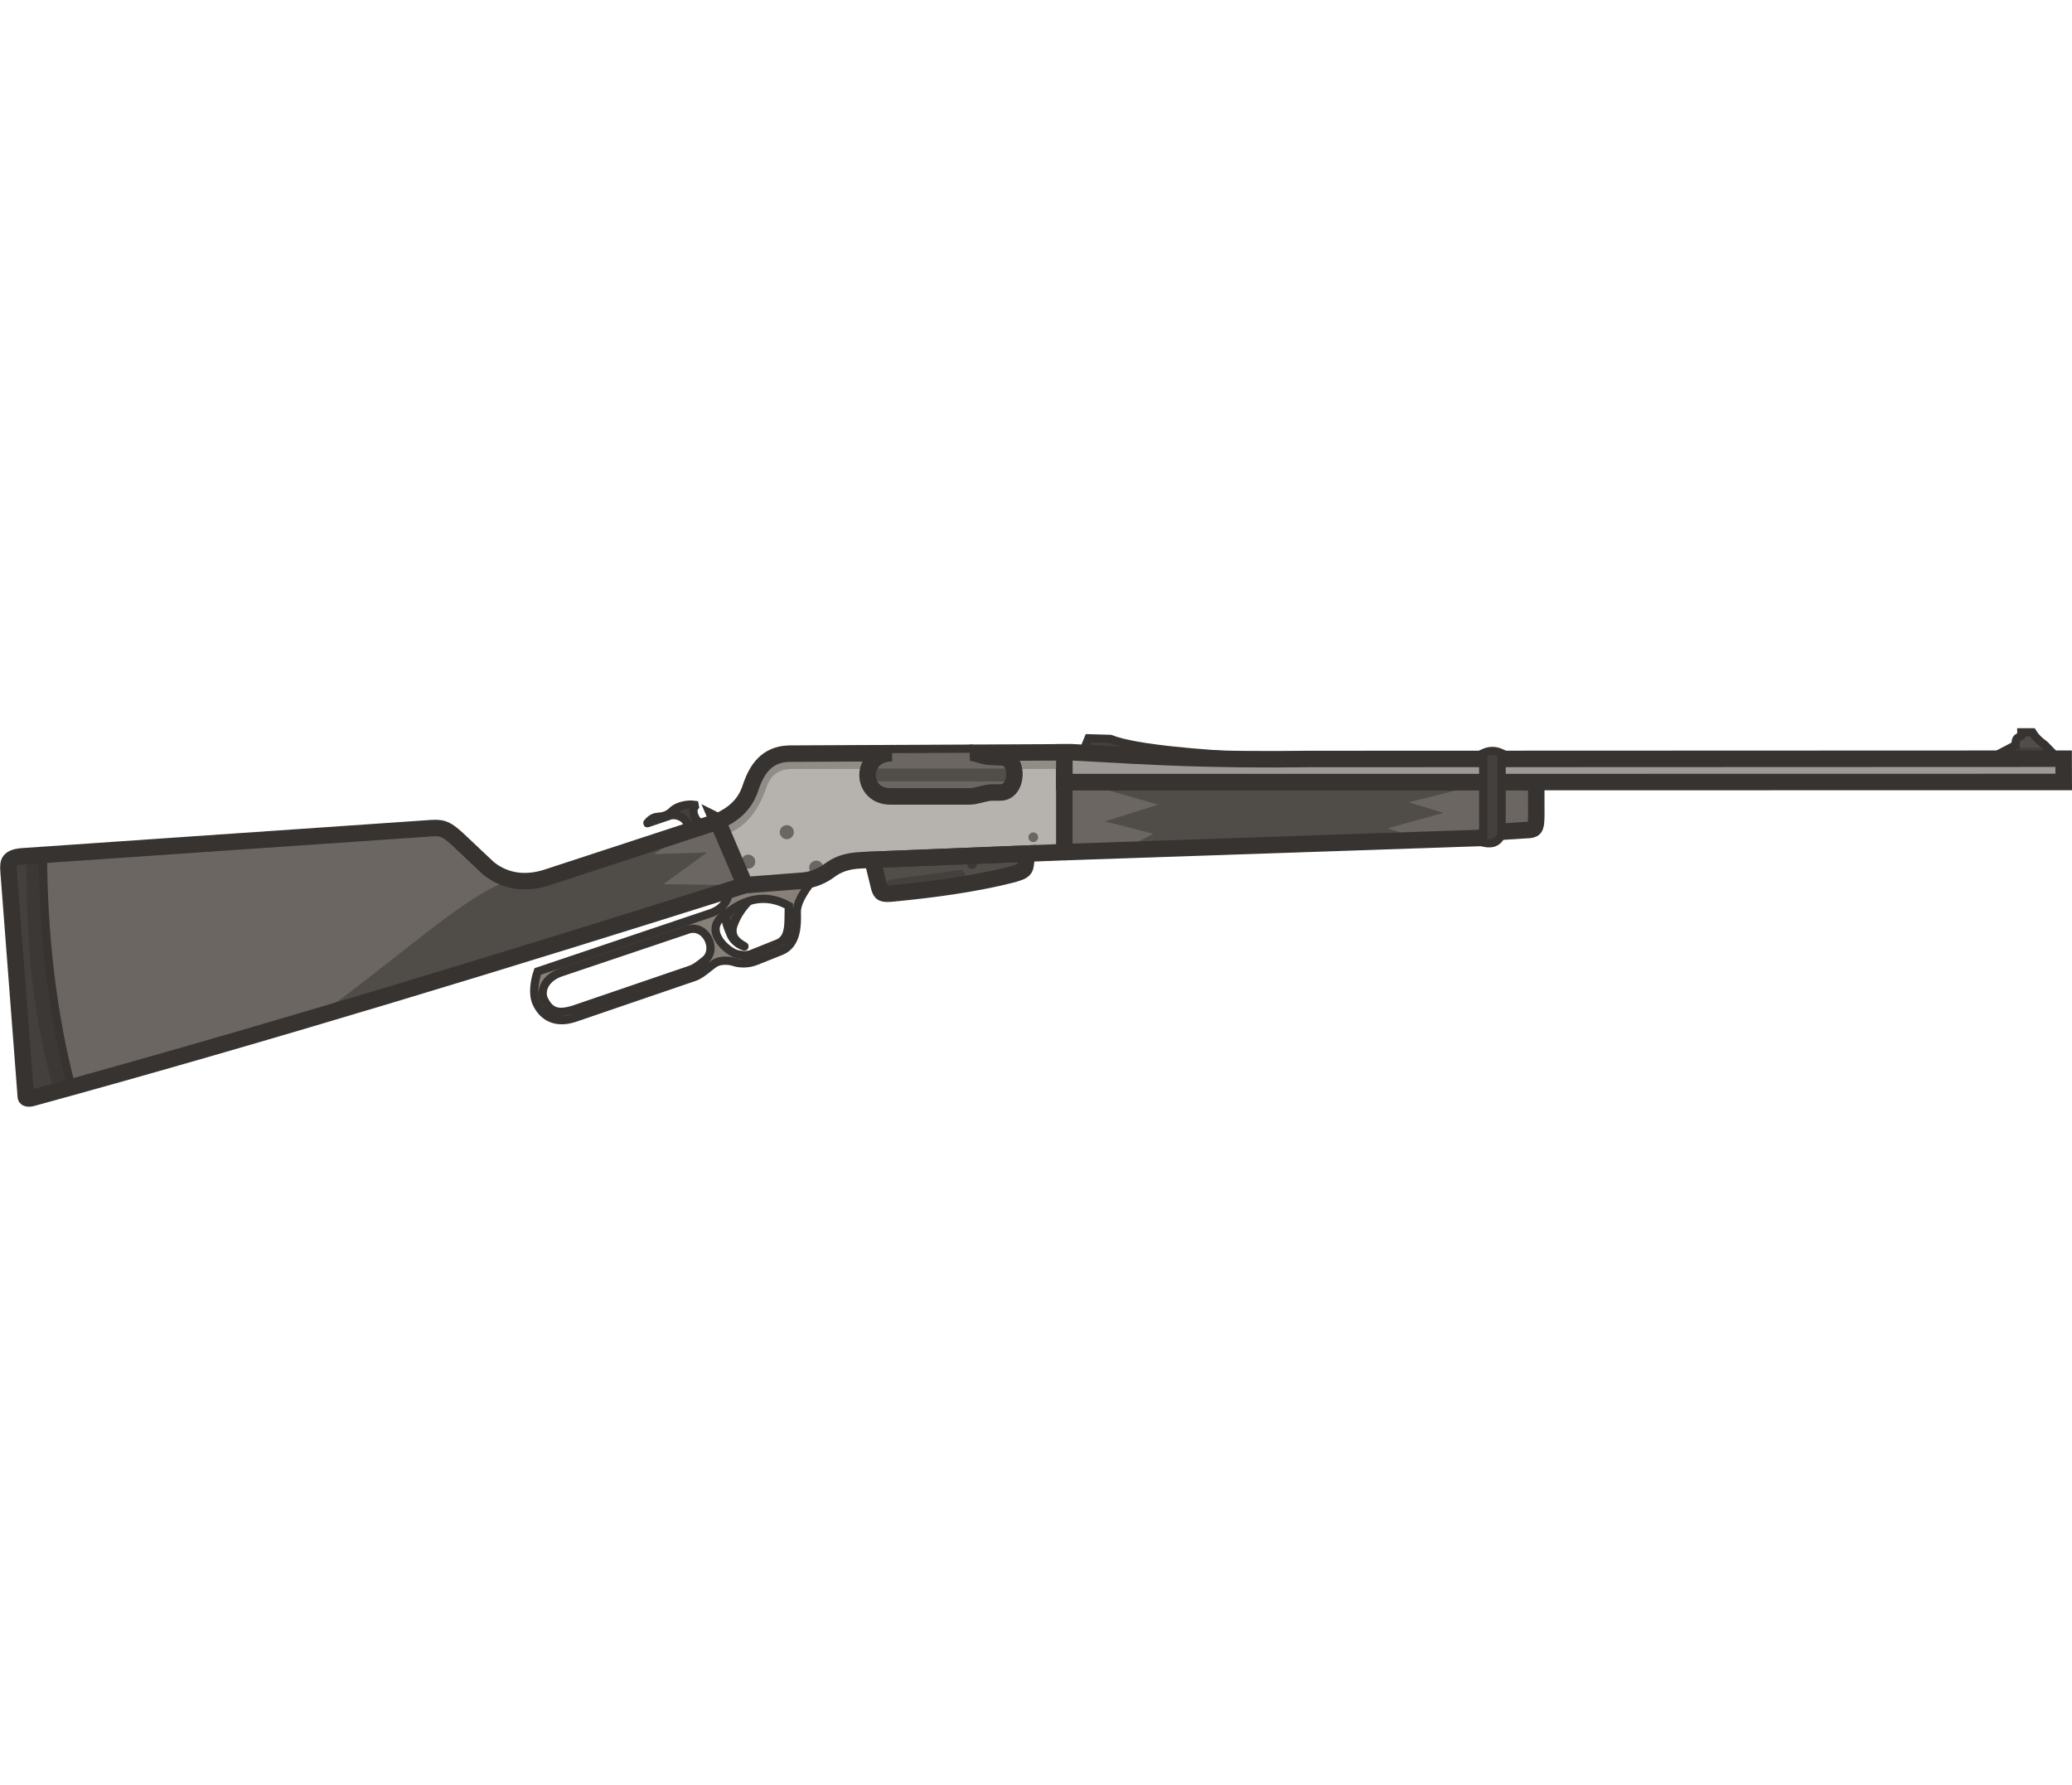 <?xml version="1.0" encoding="UTF-8" standalone="no"?>
<svg
   width="127.692"
   height="110"
   viewBox="0 0 127.692 110"
   fill="none"
   version="1.1"
   id="svg32"
   sodipodi:docname="blr.svg"
   inkscape:version="1.4 (86a8ad7, 2024-10-11)"
   xmlns:inkscape="http://www.inkscape.org/namespaces/inkscape"
   xmlns:sodipodi="http://sodipodi.sourceforge.net/DTD/sodipodi-0.dtd"
   xmlns="http://www.w3.org/2000/svg"
   xmlns:svg="http://www.w3.org/2000/svg">
  <sodipodi:namedview
     id="namedview32"
     pagecolor="#ffffff"
     bordercolor="#000000"
     borderopacity="0.25"
     inkscape:showpageshadow="2"
     inkscape:pageopacity="0.0"
     inkscape:pagecheckerboard="0"
     inkscape:deskcolor="#d1d1d1"
     inkscape:zoom="3.6681818"
     inkscape:cx="31.895911"
     inkscape:cy="86.827757"
     inkscape:window-width="1920"
     inkscape:window-height="1009"
     inkscape:window-x="-8"
     inkscape:window-y="-8"
     inkscape:window-maximized="1"
     inkscape:current-layer="svg32" />
  <g
     clip-path="url(#clip0_2940_3886)"
     id="g32"
     transform="rotate(30,58.29,66.565)">
    <path
       d="m 55.372,43.931 1.186,-0.639 c 1.697,-0.25 5.498,-2.116 7.662,-3.2 l 3.828,-2.007 -0.162,0.094 c -5.127,3.046 -7.957,4.477 -12.045,6.544 -0.112,0.056 -0.224,0.113 -0.338,0.171 z"
       fill="#43403d"
       stroke="#363330"
       stroke-width="0.508"
       stroke-miterlimit="3.994"
       id="path1" />
    <path
       d="m 41.006,62.965 c 0.187,-0.204 0.374,-0.408 0.56,-0.612 l 1.302,-0.892 -0.068,0.42 c -0.439,0.637 -0.829,1.773 -0.621,2.934 0.13,0.724 0.694,0.83 1.238,0.816 0.015,-3e-4 0.018,0.019 0.004,0.022 -0.423,0.1 -0.849,-0.026 -1.077,-0.202 -0.028,-0.022 -0.058,-0.044 -0.089,-0.068 -0.372,-0.284 -0.906,-0.693 -1.126,-1.399 -0.089,-0.314 -0.124,-1.02 -0.124,-1.02 z"
       fill="#43403d"
       stroke="#363330"
       stroke-width="0.508"
       stroke-miterlimit="3.994"
       id="path2" />
    <path
       fill-rule="evenodd"
       clip-rule="evenodd"
       d="m 40.897,63.086 c 0.223,-0.244 0.447,-0.487 0.669,-0.731 l 2.983,-2.044 c 0.179,-0.123 0.337,-0.267 0.472,-0.415 -0.007,0.079 -0.015,0.16 -0.024,0.242 -0.072,0.718 -0.157,1.562 0.201,2.122 0.341,0.555 0.985,1.627 0.34,2.479 l -1.036,1.316 c -0.329,0.425 -0.813,0.665 -1.095,0.724 -0.543,0.114 -0.928,0.425 -1.063,0.71 -0.07,0.148 -0.132,0.302 -0.192,0.455 -0.134,0.337 -0.264,0.665 -0.48,0.899 l -5.131,5.875 c -0.813,0.898 -1.738,0.895 -2.493,0.337 -0.472,-0.348 -0.775,-1.121 -0.883,-1.707 l 7.257,-8.236 c 0.597,-0.618 0.797,-1.224 0.474,-2.028 z m 0.833,4.545 c 0.431,-1.042 -1.149,-2.06 -1.894,-1.077 l -5.409,6.137 c -0.293,0.333 -0.463,0.725 -0.471,1.084 -0.008,0.371 0.156,0.707 0.405,0.874 0.664,0.445 1.172,0.418 1.913,-0.394 l 4.971,-5.692 c 0.206,-0.237 0.314,-0.505 0.424,-0.78 0.02,-0.05 0.04,-0.101 0.061,-0.152 z M 41.293,64.8 c -0.401,1.322 1.426,1.645 1.98,1.48 0.165,-0.049 0.506,-0.164 0.738,-0.426 l 1.143,-1.455 c 0.266,-0.423 0.184,-0.885 -0.23,-1.603 -0.138,-0.239 -0.218,-0.388 -0.316,-0.571 -0.019,-0.036 -0.04,-0.074 -0.061,-0.114 -0.711,0.017 -1.967,0.182 -2.824,1.736 -0.085,0.154 -0.323,0.668 -0.43,0.955 z"
       fill="#868079"
       stroke="#363330"
       stroke-width="0.508"
       stroke-miterlimit="3.994"
       id="path3" />
    <path
       d="m 35.429,60.94 c 0.397,-0.385 1.139,-0.297 1.223,0.032 l 0.175,0.303 0.71,-0.792 c -0.75,-0.028 -1.124,-0.503 -1.067,-0.773 0,0 -0.021,-0.024 -0.073,-0.087 -0.377,0.148 -0.87,0.565 -0.991,0.984 -0.112,0.399 -0.318,0.602 -0.576,0.769 -0.16,0.111 -0.326,0.256 -0.391,0.664 -0.004,0.025 0.008,0.026 0.017,0.013 z"
       fill="#43403d"
       stroke="#363330"
       stroke-width="0.508"
       stroke-miterlimit="3.994"
       id="path4" />
    <path
       d="m 105.06,15.736 -0.712,1.122 0.108,0.187 3.116,-1.799 -0.108,-0.187 -0.846,-0.239 c -0.502,-0.051 -0.805,-0.159 -1.052,-0.293 l -0.593,0.342 0.107,0.185 c -0.118,0.251 -0.269,0.238 -0.02,0.682 z"
       fill="#514d49"
       id="path5" />
    <path
       d="m 57.591,50.751 21.757,-13.57 0.34,-0.59 2.031,-1.347 c 0.329,-0.223 0.272,-0.389 -0.111,-1.067 L 80.619,32.473 55.434,47.014"
       fill="#6b6661"
       id="path6" />
    <path
       d="m 78.078,33.938 -21.843,12.611 4.895,-1.22 -2.316,2.529 2.952,-0.824 -1.124,1.813 15.719,-9.804 -2.251,0.479 2.507,-2.547 -2.168,0.5 z"
       fill="#504d49"
       id="path7" />
    <path
       d="m 47.586,57.073 8.06,-5.095 0.28,0.661 c 0.128,0.3 -0.025,0.47 -0.292,0.764 -0.028,0.031 -0.057,0.062 -0.087,0.096 -1.639,1.61 -3.678,3.202 -5.901,4.787 -0.466,0.313 -0.555,0.319 -0.825,0.075 z"
       fill="#514d49"
       id="path8" />
    <path
       d="m 52.536,54.951 -3.376,2.631 c -0.139,0.108 -0.164,0.309 -0.056,0.448 l 0.129,0.166 c 0.108,0.139 0.309,0.164 0.448,0.056 l 3.376,-2.631 c 0.139,-0.108 0.164,-0.309 0.056,-0.448 l -0.129,-0.166 c -0.108,-0.139 -0.309,-0.164 -0.448,-0.056 z"
       fill="#43403d"
       id="path9" />
    <path
       d="m 53.182,54.492 c 0.143,-0.083 0.192,-0.265 0.109,-0.408 -0.083,-0.143 -0.265,-0.192 -0.408,-0.109 -0.143,0.083 -0.192,0.265 -0.109,0.408 0.083,0.143 0.265,0.192 0.408,0.109 z"
       fill="#3b3835"
       id="path10" />
    <path
       d="m 38.154,59.796 3.413,2.558 2.983,-2.044 c 0.595,-0.409 0.945,-1.038 1.068,-1.339 0.22,-0.493 0.542,-1 1.418,-1.55 l 10.554,-6.671 -3.075,-5.326 -14.637,8.546 c -1.193,0.729 -1.257,1.835 -1.017,3.018 0.254,1.174 -0.183,2.073 -0.706,2.808 z"
       fill="#b6b2ae"
       id="path11" />
    <path
       d="m 47.586,57.073 8.06,-5.095 0.28,0.661 c 0.128,0.3 -0.025,0.47 -0.292,0.764 -0.028,0.031 -0.057,0.062 -0.087,0.096 -1.639,1.61 -3.678,3.202 -5.901,4.787 -0.466,0.313 -0.555,0.319 -0.825,0.075 z"
       stroke="#363330"
       stroke-width="1.016"
       stroke-miterlimit="3.994"
       id="path12" />
    <path
       d="m 38.154,59.796 -7.305,8.151 c -0.928,1.077 -2.127,1.627 -3.491,1.414 l -2.547,-0.603 C 23.772,68.534 23.602,68.602 22.763,69.184 L 2.082,83.102 C 1.321,83.638 1.588,83.924 1.879,84.369 L 9.706,95.811 c 0.046,0.082 0.211,0.048 0.412,-0.168 C 20.852,84.787 31.425,73.425 41.566,62.354"
       fill="#6b6661"
       id="path13" />
    <path
       d="m 11.72,94.02 0.116,-0.143 C 8.575,90.61 5.62,86.577 3.167,82.374 L 2.083,83.103 c -0.712,0.501 -0.524,0.784 -0.26,1.183 0.018,0.028 0.037,0.056 0.056,0.085 L 9.706,95.812 c 0.046,0.082 0.211,0.048 0.412,-0.168 0.534,-0.54 1.068,-1.081 1.601,-1.624 z"
       fill="#43403d"
       id="path14" />
    <path
       d="M 10.839,94.436 C 7.829,91.487 5.368,88.215 2.503,83.258 L 2.32,82.943 3.168,82.372 c 2.453,4.204 5.408,8.236 8.669,11.503 l -0.116,0.143 c -0.214,0.217 -0.427,0.434 -0.641,0.651 z"
       fill="#3b3835"
       id="path15" />
    <path
       d="m 42.381,58.613 c 0.207,-0.12 0.278,-0.385 0.159,-0.592 -0.12,-0.207 -0.385,-0.278 -0.592,-0.159 -0.207,0.12 -0.278,0.385 -0.159,0.592 0.12,0.207 0.385,0.278 0.592,0.159 z"
       fill="#6b6661"
       id="path16" />
    <path
       d="m 41.233,61.376 c 0.207,-0.12 0.278,-0.385 0.159,-0.592 -0.12,-0.207 -0.385,-0.278 -0.592,-0.159 -0.207,0.12 -0.278,0.385 -0.159,0.592 0.12,0.207 0.385,0.278 0.592,0.159 z"
       fill="#6b6661"
       id="path17" />
    <path
       d="m 45.045,59.601 c 0.207,-0.12 0.278,-0.385 0.159,-0.592 -0.12,-0.207 -0.385,-0.278 -0.592,-0.159 -0.207,0.12 -0.278,0.385 -0.159,0.592 0.12,0.207 0.385,0.278 0.592,0.159 z"
       fill="#6b6661"
       id="path18" />
    <path
       d="m 55.626,51.173 c 0.143,-0.083 0.192,-0.265 0.109,-0.408 -0.083,-0.143 -0.265,-0.192 -0.408,-0.109 -0.143,0.083 -0.192,0.265 -0.109,0.408 0.083,0.143 0.265,0.192 0.408,0.109 z"
       fill="#6b6661"
       id="path19" />
    <path
       d="m 57.591,50.751 21.757,-13.57 0.34,-0.59 2.031,-1.347 c 0.329,-0.223 0.272,-0.389 -0.111,-1.067 L 80.619,32.473 55.434,47.014"
       stroke="#363330"
       stroke-width="1.016"
       stroke-miterlimit="3.994"
       id="path20" />
    <path
       d="m 106.836,14.881 -1.943,1.122 -0.543,0.855 0.108,0.187 3.116,-1.799 -0.108,-0.187 z"
       fill="#43403d"
       id="path21" />
    <path
       d="m 105.06,15.736 -0.712,1.122 0.108,0.187 3.116,-1.799 -0.108,-0.187 -0.846,-0.239 c -0.502,-0.051 -0.805,-0.159 -1.052,-0.293 l -0.593,0.342 0.107,0.185 c -0.118,0.251 -0.269,0.238 -0.02,0.682 z"
       stroke="#363330"
       stroke-width="0.508"
       stroke-miterlimit="3.994"
       id="path22" />
    <path
       d="m 67.885,38.179 9.197,-5.314 30.965,-17.893 0.722,1.24 -28.27,16.328 -25.068,14.473 -0.917,-1.589 0.437,-0.252 c 4.588,-2.322 7.444,-3.733 12.935,-6.994 z"
       fill="#9e9994"
       stroke="#363330"
       stroke-width="1.016"
       stroke-miterlimit="3.994"
       id="path23" />
    <path
       d="m 76.899,32.56 2.755,4.772 c 0.327,-0.101 0.824,-0.311 0.727,-1.006 L 77.88,31.994 c -0.49,0.044 -0.773,0.272 -0.981,0.566 z"
       fill="#43403d"
       stroke="#363330"
       stroke-width="0.508"
       stroke-miterlimit="3.994"
       id="path24" />
    <path
       d="m 11.72,94.02 0.116,-0.143 C 8.575,90.61 5.62,86.577 3.167,82.374 L 2.083,83.103 c -0.712,0.501 -0.524,0.784 -0.26,1.183 0.018,0.028 0.037,0.056 0.056,0.085 L 9.706,95.812 c 0.046,0.082 0.211,0.048 0.412,-0.168 0.534,-0.54 1.068,-1.081 1.601,-1.624 z"
       stroke="#363330"
       stroke-width="0.508"
       stroke-miterlimit="3.994"
       id="path25" />
    <path
       d="m 41.563,62.36 -4.383,2.456 1.36,-3.043 -2.793,1.73 1.096,-2.243 -5.994,6.688 c -0.457,0.531 -0.98,0.933 -1.556,1.18 -1.321,0.53 -2.831,4.487 -4.317,8.176 -0.743,1.844 -1.485,3.689 -2.163,5.125 L 22.748,82.591 C 29.138,75.859 35.429,69.056 41.563,62.36 Z"
       fill="#504d49"
       id="path26" />
    <path
       d="m 38.154,59.796 -7.305,8.151 c -0.928,1.077 -2.127,1.627 -3.491,1.414 l -2.547,-0.603 C 23.772,68.534 23.602,68.602 22.763,69.184 L 2.082,83.102 C 1.321,83.638 1.588,83.924 1.879,84.369 L 9.706,95.811 c 0.046,0.082 0.211,0.048 0.412,-0.168 C 20.852,84.787 31.425,73.425 41.566,62.354"
       stroke="#363330"
       stroke-width="1.016"
       stroke-miterlimit="3.994"
       id="path27" />
    <path
       d="m 54.511,45.426 -14.634,8.544 c -1.193,0.729 -1.257,1.835 -1.017,3.018 0.254,1.174 -0.183,2.073 -0.706,2.808 l 0.746,0.559 c 1.04,-1.219 1.012,-2.55 0.848,-3.611 -0.007,-0.04 -0.015,-0.082 -0.023,-0.125 -0.097,-0.512 -0.243,-1.288 0.727,-1.888 l 14.573,-8.414 z"
       fill="#928c86"
       id="path28" />
    <path
       d="m 38.154,59.796 3.413,2.558 2.983,-2.044 c 0.595,-0.409 0.945,-1.038 1.068,-1.339 0.22,-0.493 0.542,-1 1.418,-1.55 l 10.554,-6.671 -3.075,-5.326 -14.637,8.546 c -1.193,0.729 -1.257,1.835 -1.017,3.018 0.254,1.174 -0.183,2.073 -0.706,2.808 z"
       stroke="#363330"
       stroke-width="1.016"
       stroke-miterlimit="3.994"
       stroke-linecap="round"
       id="path29" />
    <path
       d="m 45.35,50.774 c -1.738,1.021 -0.391,3.266 1.202,2.385 l 4.298,-2.481 c 0.317,-0.193 0.629,-0.606 1.001,-0.855 L 52.323,49.549 c 1.003,-0.553 -0.061,-2.473 -0.994,-1.927 -0.383,0.202 -0.182,0.097 -0.464,0.242 -0.655,0.363 -1.008,0.266 -1.388,0.502"
       fill="#6b6661"
       id="path30" />
    <path
       d="m 52.173,47.93 -7.194,4.154 c -0.19,0.11 -0.255,0.353 -0.145,0.543 0.11,0.19 0.353,0.255 0.543,0.145 l 7.194,-4.153 c 0.19,-0.11 0.255,-0.353 0.145,-0.543 -0.11,-0.19 -0.353,-0.255 -0.543,-0.145 z"
       fill="#514d49"
       id="path31" />
    <path
       d="m 45.35,50.774 c -1.738,1.021 -0.391,3.266 1.202,2.385 l 4.298,-2.481 c 0.317,-0.193 0.629,-0.606 1.001,-0.855 L 52.323,49.549 c 1.003,-0.553 -0.061,-2.473 -0.994,-1.927 -0.383,0.202 -0.182,0.097 -0.464,0.242 -0.655,0.363 -1.008,0.266 -1.388,0.502"
       stroke="#363330"
       stroke-width="1.016"
       stroke-miterlimit="3.994"
       id="path32" />
  </g>
  <defs
     id="defs32">
    <clipPath
       id="clip0_2940_3886">
      <rect
         width="110"
         height="110"
         fill="#ffffff"
         id="rect32"
         x="0"
         y="0" />
    </clipPath>
  </defs>
</svg>
